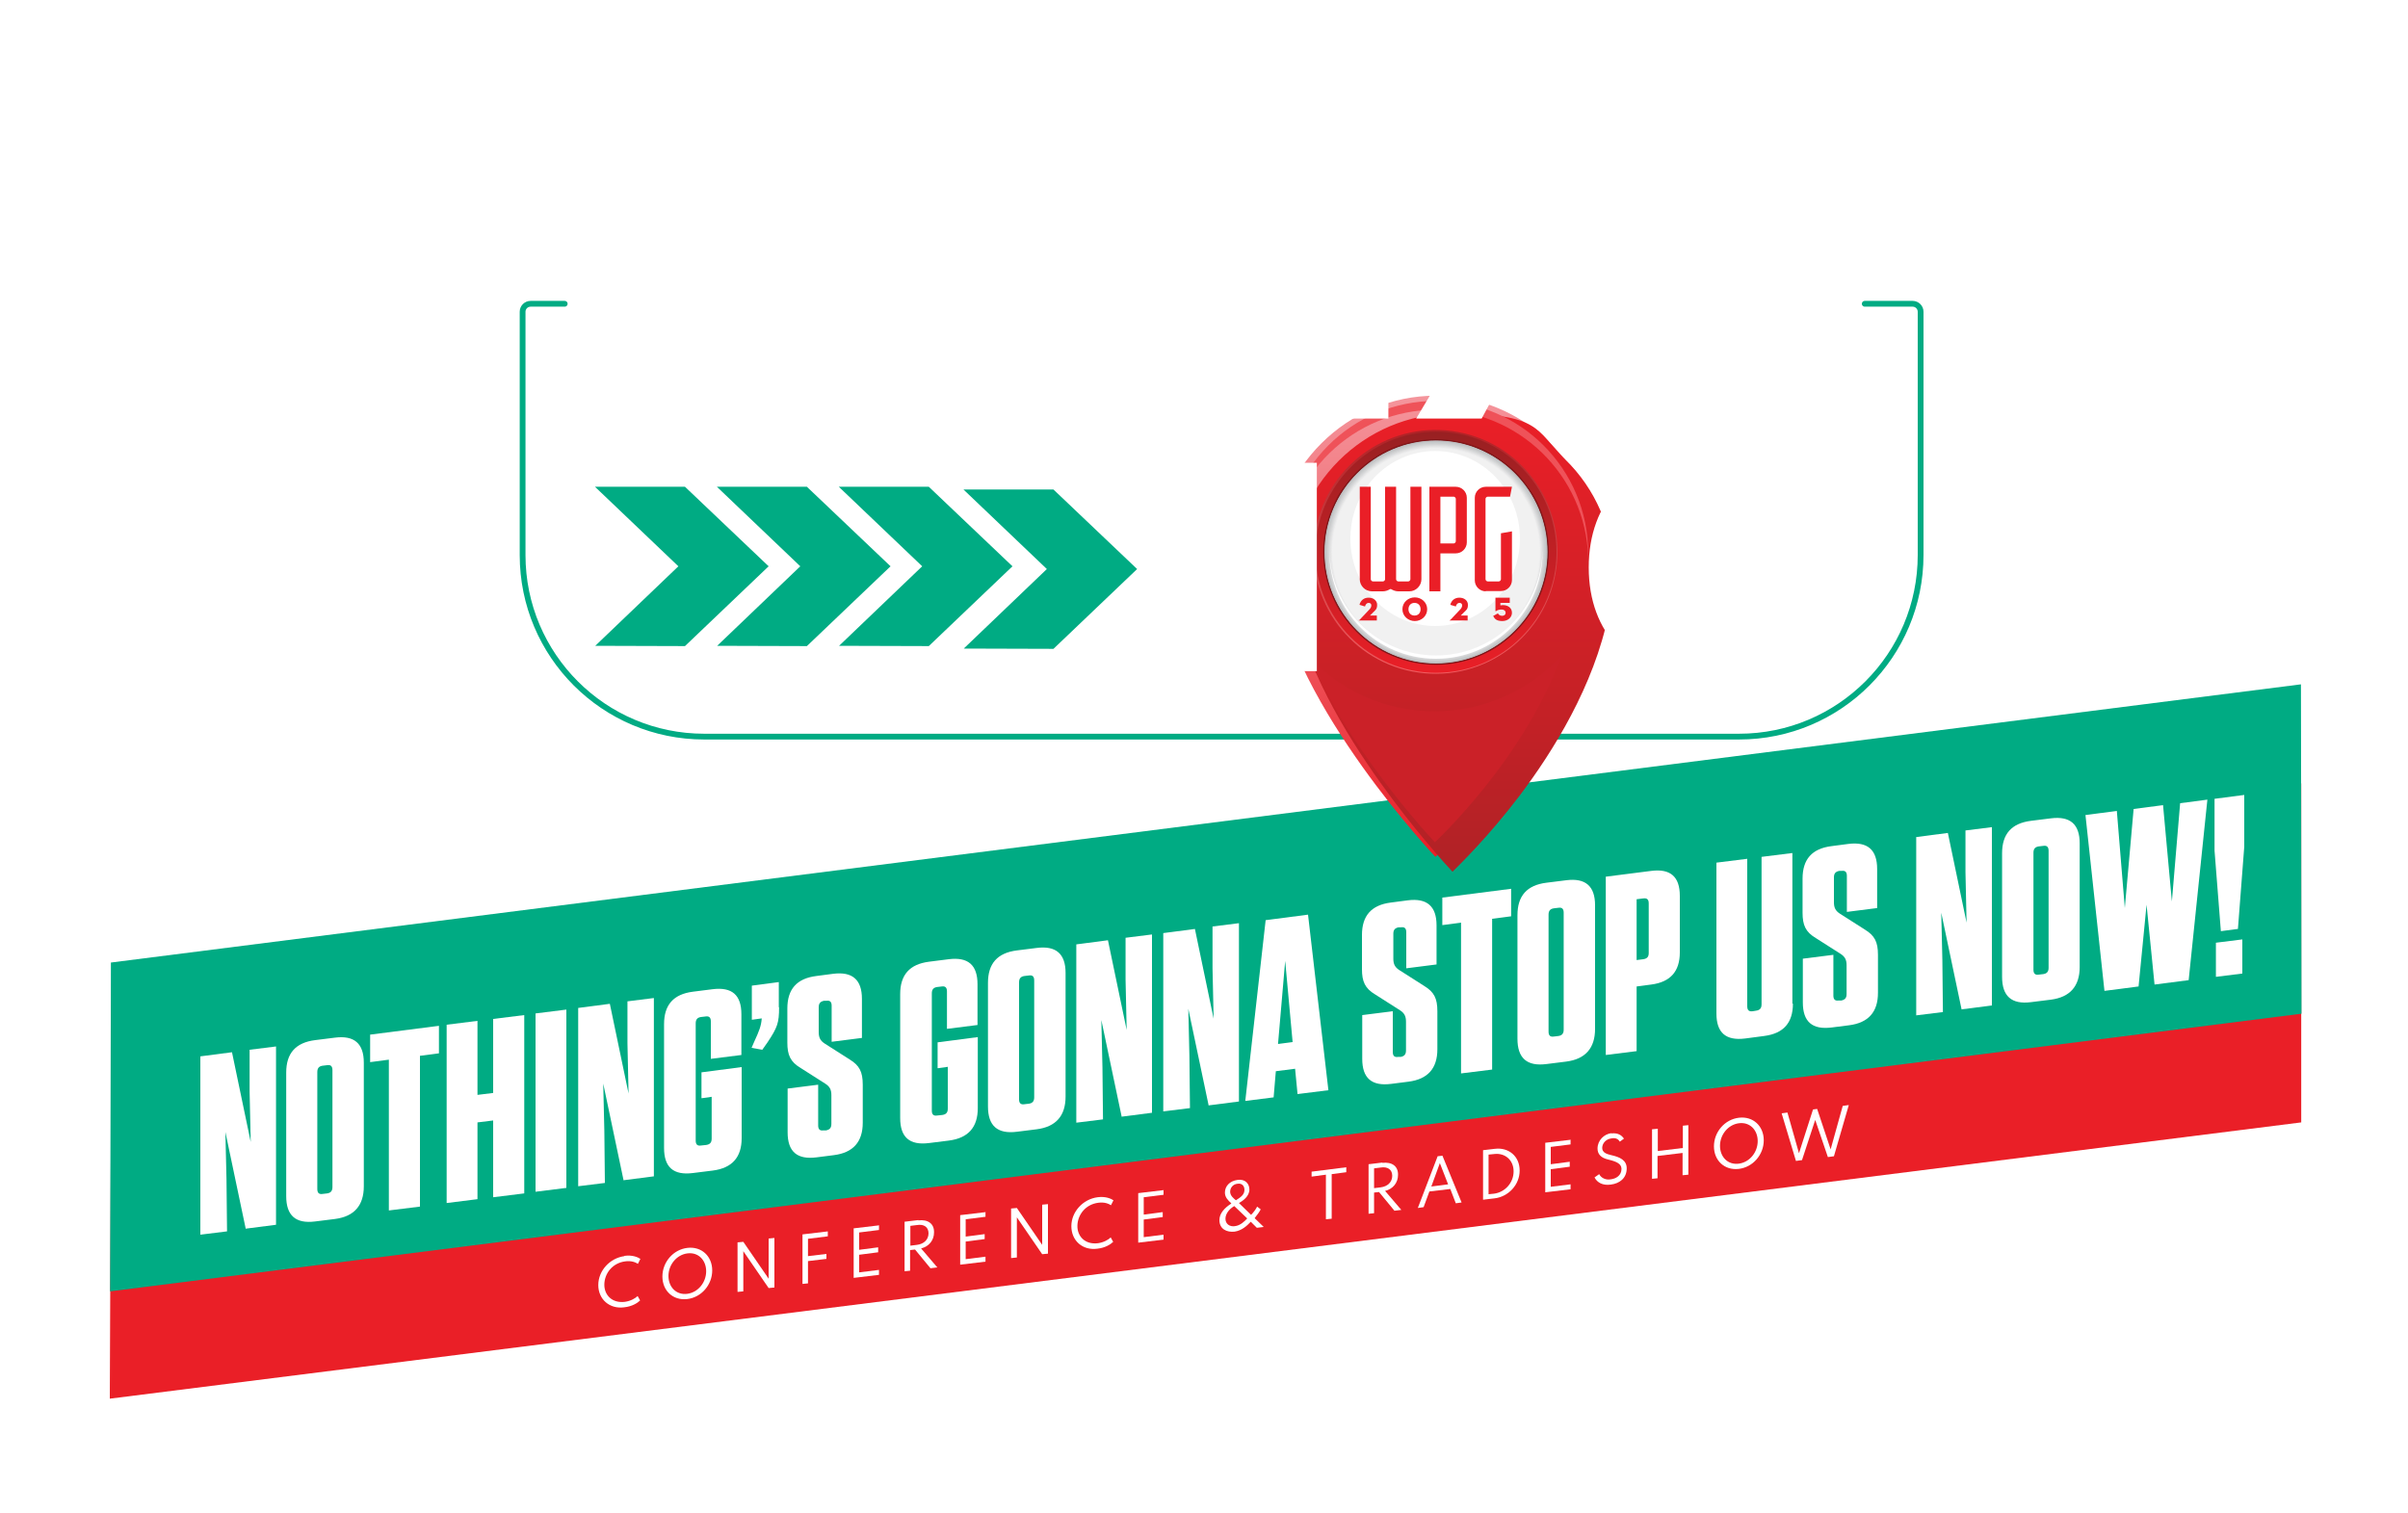 <?xml version="1.0" encoding="UTF-8"?>
<svg id="Layer_1" xmlns="http://www.w3.org/2000/svg" xmlns:xlink="http://www.w3.org/1999/xlink" version="1.1" viewBox="0 0 875 550">
  <!-- Generator: Adobe Illustrator 29.4.0, SVG Export Plug-In . SVG Version: 2.1.0 Build 152)  -->
  <defs>
    <style>
      .st0 {
        fill: #f1f1f1;
      }

      .st1 {
        fill: #e9e9ea;
      }

      .st2, .st3, .st4, .st5, .st6 {
        fill: #00ab83;
      }

      .st7 {
        filter: url(#drop-shadow-2);
      }

      .st8 {
        filter: url(#drop-shadow-5);
      }

      .st9 {
        fill: url(#linear-gradient2);
      }

      .st10 {
        fill: url(#linear-gradient3);
      }

      .st11 {
        fill: #dfdfe0;
      }

      .st12 {
        fill: #dcddde;
      }

      .st13 {
        fill: none;
        filter: url(#drop-shadow-3);
        stroke: #00ab83;
        stroke-linecap: round;
        stroke-miterlimit: 10;
        stroke-width: 2.1px;
      }

      .st14 {
        fill: #d2d3d4;
      }

      .st15 {
        fill: url(#linear-gradient);
      }

      .st16 {
        fill: #c2c4c5;
      }

      .st17 {
        fill: #c7c9ca;
      }

      .st18 {
        fill: #c4c6c8;
      }

      .st19 {
        fill: #cb2128;
      }

      .st20 {
        fill: #cacbcd;
      }

      .st21 {
        fill: #cfd0d1;
      }

      .st22 {
        fill: #ef5259;
      }

      .st23 {
        filter: url(#drop-shadow-10);
      }

      .st24 {
        fill: #d4d5d6;
      }

      .st25 {
        fill: #bdbfc0;
      }

      .st26 {
        fill: #e7e7e7;
      }

      .st3 {
        filter: url(#drop-shadow-14);
      }

      .st4 {
        filter: url(#drop-shadow-13);
      }

      .st5 {
        filter: url(#drop-shadow-12);
      }

      .st6 {
        filter: url(#drop-shadow-11);
      }

      .st27 {
        fill: url(#linear-gradient1);
        filter: url(#drop-shadow-4);
      }

      .st28, .st29, .st30, .st31, .st32 {
        fill: #fff;
      }

      .st33 {
        fill: #cccecf;
      }

      .st34, .st35 {
        fill: #ea1f27;
      }

      .st36 {
        fill: #bfc1c3;
      }

      .st29 {
        filter: url(#drop-shadow-9);
      }

      .st30 {
        filter: url(#drop-shadow-8);
      }

      .st31 {
        filter: url(#drop-shadow-6);
      }

      .st32 {
        filter: url(#drop-shadow-7);
      }

      .st37 {
        fill: #d9dadb;
      }

      .st38 {
        fill: #eeeeef;
      }

      .st39 {
        fill: #801619;
      }

      .st40 {
        fill: #e1e2e2;
      }

      .st41 {
        fill: #e4e4e5;
      }

      .st42 {
        fill: #d7d8d9;
      }

      .st43 {
        fill: #babcbe;
      }

      .st35 {
        filter: url(#drop-shadow-1);
      }

      .st44 {
        fill: #ececec;
      }
    </style>
    <filter id="drop-shadow-1">
      <feOffset dx="0" dy="0"/>
      <feGaussianBlur result="blur" stdDeviation="12"/>
      <feFlood flood-color="#45451c" flood-opacity=".6"/>
      <feComposite in2="blur" operator="in"/>
      <feComposite in="SourceGraphic"/>
    </filter>
    <filter id="drop-shadow-2">
      <feOffset dx="4.6" dy="4.6"/>
      <feGaussianBlur result="blur-2" stdDeviation="3.3"/>
      <feFlood flood-color="#231f20" flood-opacity=".4"/>
      <feComposite in2="blur-2" operator="in"/>
      <feComposite in="SourceGraphic"/>
    </filter>
    <filter id="drop-shadow-3">
      <feOffset dx="6.2" dy="6.2"/>
      <feGaussianBlur result="blur-3" stdDeviation="4.2"/>
      <feFlood flood-color="#231f20" flood-opacity=".5"/>
      <feComposite in2="blur-3" operator="in"/>
      <feComposite in="SourceGraphic"/>
    </filter>
    <linearGradient id="linear-gradient" x1="521.7" y1="311.3" x2="521.7" y2="143.8" gradientUnits="userSpaceOnUse">
      <stop offset="0" stop-color="#ea1f27"/>
      <stop offset="1" stop-color="#f4959c"/>
    </linearGradient>
    <linearGradient id="linear-gradient1" x1="521.7" y1="310.7" x2="521.7" y2="144.3" gradientUnits="userSpaceOnUse">
      <stop offset="0" stop-color="#b02226"/>
      <stop offset="1" stop-color="#ea1f27"/>
    </linearGradient>
    <filter id="drop-shadow-4">
      <feOffset dx="6.1" dy="6.1"/>
      <feGaussianBlur result="blur-4" stdDeviation="4"/>
      <feFlood flood-color="#231f20" flood-opacity=".5"/>
      <feComposite in2="blur-4" operator="in"/>
      <feComposite in="SourceGraphic"/>
    </filter>
    <linearGradient id="linear-gradient2" x1="521.8" y1="244.9" x2="521.8" y2="156.3" gradientTransform="translate(620 -349.7) rotate(79.1)" gradientUnits="userSpaceOnUse">
      <stop offset="0" stop-color="#f05d61"/>
      <stop offset="1" stop-color="#b02226"/>
    </linearGradient>
    <linearGradient id="linear-gradient3" x1="521.8" y1="244.5" x2="521.8" y2="156.8" gradientUnits="userSpaceOnUse">
      <stop offset="0" stop-color="#ea1f27"/>
      <stop offset="1" stop-color="#982022"/>
    </linearGradient>
    <filter id="drop-shadow-5">
      <feOffset dx="6.2" dy="6.2"/>
      <feGaussianBlur result="blur-5" stdDeviation="4.2"/>
      <feFlood flood-color="#231f20" flood-opacity=".5"/>
      <feComposite in2="blur-5" operator="in"/>
      <feComposite in="SourceGraphic"/>
    </filter>
    <filter id="drop-shadow-6">
      <feOffset dx="6.2" dy="6.2"/>
      <feGaussianBlur result="blur-6" stdDeviation="4.2"/>
      <feFlood flood-color="#231f20" flood-opacity=".5"/>
      <feComposite in2="blur-6" operator="in"/>
      <feComposite in="SourceGraphic"/>
    </filter>
    <filter id="drop-shadow-7">
      <feOffset dx="6.2" dy="6.2"/>
      <feGaussianBlur result="blur-7" stdDeviation="4.2"/>
      <feFlood flood-color="#231f20" flood-opacity=".5"/>
      <feComposite in2="blur-7" operator="in"/>
      <feComposite in="SourceGraphic"/>
    </filter>
    <filter id="drop-shadow-8">
      <feOffset dx="6.2" dy="6.2"/>
      <feGaussianBlur result="blur-8" stdDeviation="4.2"/>
      <feFlood flood-color="#231f20" flood-opacity=".5"/>
      <feComposite in2="blur-8" operator="in"/>
      <feComposite in="SourceGraphic"/>
    </filter>
    <filter id="drop-shadow-9">
      <feOffset dx="6.2" dy="6.2"/>
      <feGaussianBlur result="blur-9" stdDeviation="4.2"/>
      <feFlood flood-color="#231f20" flood-opacity=".5"/>
      <feComposite in2="blur-9" operator="in"/>
      <feComposite in="SourceGraphic"/>
    </filter>
    <filter id="drop-shadow-10">
      <feOffset dx="6.2" dy="6.2"/>
      <feGaussianBlur result="blur-10" stdDeviation="4.2"/>
      <feFlood flood-color="#231f20" flood-opacity=".5"/>
      <feComposite in2="blur-10" operator="in"/>
      <feComposite in="SourceGraphic"/>
    </filter>
    <filter id="drop-shadow-11">
      <feOffset dx="6.2" dy="6.2"/>
      <feGaussianBlur result="blur-11" stdDeviation="4.2"/>
      <feFlood flood-color="#231f20" flood-opacity=".5"/>
      <feComposite in2="blur-11" operator="in"/>
      <feComposite in="SourceGraphic"/>
    </filter>
    <filter id="drop-shadow-12">
      <feOffset dx="6.2" dy="6.2"/>
      <feGaussianBlur result="blur-12" stdDeviation="4.2"/>
      <feFlood flood-color="#231f20" flood-opacity=".5"/>
      <feComposite in2="blur-12" operator="in"/>
      <feComposite in="SourceGraphic"/>
    </filter>
    <filter id="drop-shadow-13">
      <feOffset dx="6.2" dy="6.2"/>
      <feGaussianBlur result="blur-13" stdDeviation="4.2"/>
      <feFlood flood-color="#231f20" flood-opacity=".5"/>
      <feComposite in2="blur-13" operator="in"/>
      <feComposite in="SourceGraphic"/>
    </filter>
    <filter id="drop-shadow-14">
      <feOffset dx="7.2" dy="7.2"/>
      <feGaussianBlur result="blur-14" stdDeviation="4.8"/>
      <feFlood flood-color="#231f20" flood-opacity=".5"/>
      <feComposite in2="blur-14" operator="in"/>
      <feComposite in="SourceGraphic"/>
    </filter>
  </defs>
  <polygon class="st35" points="836.2 407.9 39.9 508.3 40.4 385.1 836.2 284.7 836.2 407.9"/>
  <polygon class="st2" points="836.3 368.4 40 469.3 40.3 349.8 836.1 248.7 836.3 368.4"/>
  <g class="st7">
    <path class="st28" d="M84.7,442l-7.4-35.2.4,17.2.2,18.9-9.7,1.2v-64.8l11.5-1.5,6.8,32.6-.4-18.3v-15.2c0,0,9.6-1.2,9.6-1.2v64.8l-10.9,1.4Z"/>
    <path class="st28" d="M117.1,438.4l-7.2.9c-7.1.9-10.5-2.2-10.5-9.2v-44.9c0-7,3.4-10.9,10.5-11.8l7.2-.9c7-.9,10.5,2.1,10.5,9.1v44.9c0,7-3.5,11-10.5,11.9ZM114.3,382.5l-1.7.2c-1.3.2-1.9.9-1.9,2.3v42.5c0,1.4.6,2,1.9,1.8l1.7-.2c1.3-.2,1.9-.9,1.9-2.3v-42.5c0-1.4-.6-2-1.9-1.8Z"/>
    <path class="st28" d="M136.7,435.3v-54.8l-6.8.9v-10l25-3.2v10l-6.9.9v54.8l-11.3,1.4Z"/>
    <path class="st28" d="M174.6,392.6v-26.9l11.3-1.4v64.8l-11.3,1.4v-27.9l-5.7.7v27.9l-11.2,1.4v-64.8l11.2-1.4v26.9l5.7-.7Z"/>
    <path class="st28" d="M201.2,427.1l-11.2,1.4v-64.8l11.2-1.4v64.8Z"/>
    <path class="st28" d="M222,424.4l-7.4-35.2.4,17.2.2,18.9-9.7,1.2v-64.8l11.5-1.5,6.8,32.6-.4-18.3v-15.2c0,0,9.6-1.2,9.6-1.2v64.8l-10.9,1.4Z"/>
    <path class="st28" d="M250.3,394.5v-9.4l14.6-1.9v25.8c0,7-3.5,10.9-10.5,11.8l-7.2.9c-7.1.9-10.5-2.1-10.5-9.1v-45c0-7,3.4-10.9,10.5-11.8l7.1-.9c7.1-.9,10.5,2.1,10.5,9.1v14.8l-11.1,1.4v-13.6c0-1.4-.6-2-1.9-1.8l-1.7.2c-1.3.2-1.9.9-1.9,2.3v42.6c0,1.4.6,2,1.9,1.8l1.9-.2c1.4-.2,2-.9,2-2.3v-15.2l-3.5.5Z"/>
    <path class="st28" d="M278.5,361.5c0,5.6-.6,7.3-4.2,12.7l-1.9,2.7-3.9-.7,1-2.3c1.8-3.9,2.5-5.7,2.7-8.4l-3.6.5v-12.4l9.8-1.3v9.1Z"/>
    <path class="st28" d="M308.9,389.6v13.8c0,7-3.5,10.9-10.5,11.8l-6.3.8c-7.1.9-10.5-2.1-10.5-9.1v-15.9l11.1-1.4v14.8c0,1.4.6,2,1.9,1.8h1c1.4-.3,1.9-1,1.9-2.4v-10.4c0-2-.6-3.1-2.1-4.1l-9.1-5.8c-3.7-2.2-4.8-4.7-4.8-9.2v-12.4c0-7,3.4-10.9,10.5-11.8l6.1-.8c7-.9,10.5,2.1,10.5,9.1v14.2l-11,1.4v-13.1c0-1.4-.6-2-1.9-1.8h-.9c-1.4.3-1.9,1-1.9,2.4v9c0,2,.6,3.1,2.1,4.1l9.1,5.8c3.6,2.2,4.8,4.5,4.8,9.2Z"/>
    <path class="st28" d="M336.1,383.6v-9.4l14.6-1.9v25.8c0,7-3.5,10.9-10.5,11.8l-7.2.9c-7.1.9-10.5-2.1-10.5-9.1v-45c0-7,3.4-10.9,10.5-11.8l7.1-.9c7.1-.9,10.5,2.1,10.5,9.1v14.8l-11.1,1.4v-13.6c0-1.4-.6-2-1.9-1.8l-1.7.2c-1.3.2-1.9.9-1.9,2.3v42.6c0,1.4.6,2,1.9,1.8l1.9-.2c1.4-.2,2-.9,2-2.3v-15.2l-3.5.5Z"/>
    <path class="st28" d="M372.1,405.8l-7.2.9c-7.1.9-10.5-2.2-10.5-9.2v-44.9c0-7,3.4-10.9,10.5-11.8l7.2-.9c7-.9,10.5,2.1,10.5,9.1v44.9c0,7-3.5,11-10.5,11.9ZM369.3,349.9l-1.7.2c-1.3.2-1.9.9-1.9,2.3v42.5c0,1.4.6,2,1.9,1.8l1.7-.2c1.3-.2,1.9-.9,1.9-2.3v-42.5c0-1.4-.6-2-1.9-1.8Z"/>
    <path class="st28" d="M403,401.3l-7.4-35.2.4,17.2.2,18.9-9.7,1.2v-64.8l11.5-1.5,6.8,32.6-.4-18.3v-15.2c0,0,9.6-1.2,9.6-1.2v64.8l-10.9,1.4Z"/>
    <path class="st28" d="M434.6,397.2l-7.4-35.2.4,17.2.2,18.9-9.7,1.2v-64.8l11.5-1.5,6.8,32.6-.4-18.3v-15.2c0,0,9.6-1.2,9.6-1.2v64.8l-10.9,1.4Z"/>
    <path class="st28" d="M466.9,393.1l-.9-9.3-7,.9-.8,9.5-10.3,1.3,7.4-65.7,15.4-2,7.4,63.8-11.2,1.4ZM459.8,374.8l5.3-.7-2.7-29.5-2.6,30.2Z"/>
    <path class="st28" d="M517.7,362.9v13.8c0,7-3.5,10.9-10.5,11.8l-6.3.8c-7.1.9-10.5-2.1-10.5-9.1v-15.9l11.1-1.4v14.8c0,1.4.6,2,1.9,1.8h1c1.4-.3,1.9-1,1.9-2.4v-10.4c0-2-.6-3.1-2.1-4.1l-9.1-5.8c-3.7-2.2-4.8-4.7-4.8-9.2v-12.4c0-7,3.4-10.9,10.5-11.8l6.1-.8c7-.9,10.5,2.1,10.5,9.1v14.2l-11,1.4v-13.1c0-1.4-.6-2-1.9-1.8h-.9c-1.4.3-1.9,1-1.9,2.4v9c0,2,.6,3.1,2.1,4.1l9.1,5.8c3.6,2.2,4.8,4.5,4.8,9.2Z"/>
    <path class="st28" d="M526.3,385.5v-54.8l-6.8.9v-10l25-3.2v10l-6.9.9v54.8l-11.3,1.4Z"/>
    <path class="st28" d="M564.5,381.2l-7.2.9c-7.1.9-10.5-2.2-10.5-9.2v-44.9c0-7,3.4-10.9,10.5-11.8l7.2-.9c7-.9,10.5,2.1,10.5,9.1v44.9c0,7-3.5,11-10.5,11.9ZM561.7,325.3l-1.7.2c-1.3.2-1.9.9-1.9,2.3v42.5c0,1.4.6,2,1.9,1.8l1.7-.2c1.3-.2,1.9-.9,1.9-2.3v-42.5c0-1.4-.6-2-1.9-1.8Z"/>
    <path class="st28" d="M590.1,377.4l-11.2,1.4v-64.8l16.5-2.1c7-.9,10.4,2.1,10.4,9.1v20.5c0,6.9-3.4,10.8-10.4,11.7l-5.3.7v23.4ZM592.5,321.9l-2.4.3v22.1l2.4-.3c1.4-.2,2-.9,2-2.2v-18.1c0-1.4-.6-2-2-1.8Z"/>
    <path class="st28" d="M646.9,360.1c0,7-3.4,10.9-10.5,11.8l-6.8.9c-7.1.9-10.5-2.1-10.5-9.1v-54.8l11.2-1.4v53.6c0,1.4.6,2,2,1.8l1.2-.2c1.4-.2,2-.9,2-2.3v-53.6l11.2-1.4v54.8Z"/>
    <path class="st28" d="M677.8,342.4v13.8c0,7-3.5,10.9-10.5,11.8l-6.3.8c-7.1.9-10.5-2.1-10.5-9.1v-15.9l11.1-1.4v14.8c0,1.4.6,2,1.9,1.8h1c1.4-.3,1.9-1,1.9-2.4v-10.4c0-2-.6-3.1-2.1-4.1l-9.1-5.8c-3.7-2.2-4.8-4.7-4.8-9.2v-12.4c0-7,3.4-10.9,10.5-11.8l6.1-.8c7-.9,10.5,2.1,10.5,9.1v14.2l-11,1.4v-13.1c0-1.4-.6-2-1.9-1.8h-.9c-1.4.3-1.9,1-1.9,2.4v9c0,2,.6,3.1,2.1,4.1l9.1,5.8c3.6,2.2,4.8,4.5,4.8,9.2Z"/>
    <path class="st28" d="M708.2,362.3l-7.4-35.2.4,17.2.2,18.9-9.7,1.2v-64.8l11.5-1.5,6.8,32.6-.4-18.3v-15.2c0,0,9.6-1.2,9.6-1.2v64.8l-10.9,1.4Z"/>
    <path class="st28" d="M740.6,358.7l-7.2.9c-7.1.9-10.5-2.2-10.5-9.2v-44.9c0-7,3.4-10.9,10.5-11.8l7.2-.9c7-.9,10.5,2.1,10.5,9.1v44.9c0,7-3.5,11-10.5,11.9ZM737.9,302.8l-1.7.2c-1.3.2-1.9.9-1.9,2.3v42.5c0,1.4.6,2,1.9,1.8l1.7-.2c1.3-.2,1.9-.9,1.9-2.3v-42.5c0-1.4-.6-2-1.9-1.8Z"/>
    <path class="st28" d="M781.4,288.1l3.2,34.9,3-35.7,9.9-1.3-6.8,65.6-12.4,1.6-2.9-29-2.9,29.7-12.4,1.6-6.9-63.9,11.4-1.5,2.9,35.3,3.2-36,10.7-1.4Z"/>
    <path class="st28" d="M808.5,333l-6.1.8-2.3-29.3v-18.8l10.8-1.4v18.8l-2.3,29.9ZM810.2,349.2l-9.6,1.2v-12.4l9.6-1.2v12.4Z"/>
  </g>
  <g>
    <path class="st28" d="M226.9,456.4c2.9-.4,4.9.5,5.8,1.1l-.9,1.8c-.9-.6-2.5-1.2-4.6-.9-4.7.6-7.5,4.4-7.6,8.3s2.8,7,7.5,6.4c2.1-.3,3.8-1.3,4.6-2.1l.9,1.6c-.9.9-2.9,2.2-5.8,2.5-5.3.7-9.4-2.9-9.4-8.1,0-5.2,4.2-9.8,9.5-10.5Z"/>
    <path class="st28" d="M249.8,453.5c5.1-.6,9,3,9,8.2,0,5.2-3.9,9.8-9.1,10.4-5.1.6-9-3-9-8.2,0-5.2,3.9-9.8,9.1-10.4ZM249.7,470.2c4-.5,6.9-4.2,6.9-8.2,0-4-2.8-7-6.8-6.5-4,.5-6.9,4.2-6.9,8.2,0,4,2.8,7,6.8,6.5Z"/>
    <path class="st28" d="M270.1,451.3l9.2,13.4v-14.6c0,0,2.1-.2,2.1-.2v18c-.1,0-2.1.2-2.1.2l-9.2-13.4v14.6c0,0-2.1.2-2.1.2v-18c.1,0,2.1-.2,2.1-.2Z"/>
    <path class="st28" d="M300.8,447.5v1.8s-7.2.9-7.2.9v6.3s6.7-.8,6.7-.8v1.8s-6.7.8-6.7.8v8.1s-2,.2-2,.2v-18c.1,0,9.3-1.1,9.3-1.1Z"/>
    <path class="st28" d="M319.4,445.2v1.8s-7.2.9-7.2.9v6.3s6.9-.9,6.9-.9v1.8s-6.9.9-6.9.9v6.4s7.2-.9,7.2-.9v1.8s-9.2,1.1-9.2,1.1v-18c.1,0,9.3-1.1,9.3-1.1Z"/>
    <path class="st28" d="M333.7,443.5c3.5-.4,5.8,1.2,5.7,4.4,0,2.8-1.8,5.1-4.7,5.8l5.9,6.9-2.5.3-5.6-6.8-1.8.2v7.5s-2,.2-2,.2v-18c.1,0,5-.6,5-.6ZM330.8,452.7l2.4-.3c2.5-.3,4.2-1.9,4.2-4.2,0-2.3-1.7-3.4-4.2-3l-2.4.3v7.2Z"/>
    <path class="st28" d="M358.1,440.4v1.8s-7.2.9-7.2.9v6.3s6.9-.9,6.9-.9v1.8s-6.9.9-6.9.9v6.4s7.2-.9,7.2-.9v1.8s-9.2,1.1-9.2,1.1v-18c.1,0,9.3-1.1,9.3-1.1Z"/>
    <path class="st28" d="M369.5,439l9.2,13.4v-14.6c0,0,2.1-.2,2.1-.2v18c-.1,0-2.1.2-2.1.2l-9.2-13.4v14.6c0,0-2.1.2-2.1.2v-18c.1,0,2.1-.2,2.1-.2Z"/>
    <path class="st28" d="M398.8,435.1c2.9-.4,4.9.5,5.8,1.1l-.9,1.8c-.9-.6-2.5-1.2-4.6-.9-4.7.6-7.5,4.4-7.6,8.3s2.8,7,7.5,6.4c2.1-.3,3.8-1.3,4.6-2.1l.9,1.6c-.9.9-2.9,2.2-5.8,2.5-5.3.7-9.4-2.9-9.4-8.2,0-5.2,4.2-9.8,9.5-10.5Z"/>
    <path class="st28" d="M422.8,432.4v1.8s-7.2.9-7.2.9v6.3s6.9-.9,6.9-.9v1.8s-6.9.9-6.9.9v6.4s7.2-.9,7.2-.9v1.8s-9.2,1.1-9.2,1.1v-18c.1,0,9.3-1.1,9.3-1.1Z"/>
    <path class="st28" d="M447.4,437.3c-1.2-1.1-2.3-2.2-2.3-3.9,0-2.2,1.6-4.2,4.6-4.6,2.9-.4,4.3,1.5,4.3,3.5,0,2.5-2.5,4.2-3.8,4.9l4.4,4.3c.9-.9,1.8-2.1,2.2-3l1.3,1c-.3.7-1.3,2.1-2.2,3.2l3.3,3.2-2.5.3-2.2-2.2c-1.5,1.6-3.3,3.2-5.9,3.6-2.8.3-5.5-.9-5.5-4.2,0-2.4,1.8-4.4,4.3-6ZM448.7,445.6c2-.2,3.6-1.8,4.5-2.8l-4.7-4.5c-2.2,1.3-3.2,3.1-3.2,4.6,0,1.9,1.5,3,3.5,2.7ZM449.1,436.2c1.9-1.2,3.1-2.1,3.1-3.8,0-1.3-.8-2.5-2.6-2.2-1.7.2-2.6,1.6-2.6,2.9,0,1.5,1.4,2.5,2.1,3.1Z"/>
    <path class="st28" d="M489.2,424.2v1.8s-5.3.7-5.3.7v16.2c0,0-2.1.2-2.1.2v-16.2c0,0-5.2.7-5.2.7v-1.8s12.6-1.6,12.6-1.6Z"/>
    <path class="st28" d="M502.3,422.6c3.5-.4,5.8,1.2,5.7,4.4,0,2.8-1.8,5.1-4.7,5.8l5.9,6.9-2.5.3-5.6-6.8-1.8.2v7.5s-2,.2-2,.2v-18c.1,0,5-.6,5-.6ZM499.3,431.8l2.4-.3c2.5-.3,4.2-1.9,4.2-4.2,0-2.3-1.7-3.4-4.2-3l-2.4.3v7.2Z"/>
    <path class="st28" d="M524.1,419.9l7,17.1-2.1.3-2-5.2-7.6.9-2.1,5.7-2.1.3,7.2-18.8,1.8-.2ZM526.2,430.4l-3-7.7-3.1,8.5,6.2-.8Z"/>
    <path class="st28" d="M543.2,417.5c4.9-.6,9,2.6,9,7.9,0,5.2-4.1,9.5-9.1,10.1l-4.2.5v-18c.1,0,4.3-.5,4.3-.5ZM540.9,434l2-.2c3.9-.5,7.1-3.9,7.1-8.1,0-4.1-3.1-6.8-7.1-6.3l-2,.2v14.4Z"/>
    <path class="st28" d="M570.7,414.1v1.8s-7.2.9-7.2.9v6.3s6.9-.9,6.9-.9v1.8s-6.9.9-6.9.9v6.4s7.2-.9,7.2-.9v1.8s-9.2,1.1-9.2,1.1v-18c.1,0,9.3-1.1,9.3-1.1Z"/>
    <path class="st28" d="M585.5,411.9c2.7-.3,3.9.9,4.6,1.9l-1.5,1.1c-.5-.8-1.3-1.5-3-1.2-2.2.3-3.4,1.9-3.4,3.5,0,1.6,1.5,2.2,3.3,2.6,3.1.7,5.6,1.8,5.6,4.8,0,3.5-2.5,5.5-5.8,5.9-2.9.4-4.9-.7-5.9-2.6l1.7-1.2c.7,1.4,2.4,2.2,4.1,1.9,2-.2,4-1.4,4-3.8,0-1.9-1.9-2.7-4.8-3.4-2.7-.6-3.9-2-3.9-4,0-3,2.4-5.3,5.1-5.6Z"/>
    <path class="st28" d="M602.4,410.2v8.1s9.1-1.1,9.1-1.1v-8.1s2-.2,2-.2v18c-.1,0-2.1.2-2.1.2v-8.1s-9.1,1.1-9.1,1.1v8.1s-2,.2-2,.2v-18c.1,0,2.1-.2,2.1-.2Z"/>
    <path class="st28" d="M631.9,406.2c5.1-.6,9,3,9,8.2,0,5.2-3.9,9.8-9.1,10.4-5.1.6-9-3-9-8.2,0-5.2,3.9-9.8,9.1-10.4ZM631.8,422.9c4-.5,6.9-4.2,6.9-8.2,0-4-2.8-7-6.8-6.5-4,.5-6.9,4.2-6.9,8.2s2.8,7,6.8,6.5Z"/>
    <path class="st28" d="M649.5,404.3l4.2,14.8,5.1-15.9,1.5-.2,4.9,14.7,4.4-15.8,2.2-.3-5.4,18.6-2.2.3-4.6-13.5-4.8,14.6-2.2.3-5.2-17.3,2.2-.3Z"/>
  </g>
  <g>
    <path class="st13" d="M199,104.2h-12.4c-1.6,0-2.9,1.3-2.9,2.9v88.4c0,36.5,29.6,66,66,66h376c36.5,0,66-29.6,66-66v-88.4c0-1.6-1.3-2.9-2.9-2.9h-17.4"/>
    <g>
      <g>
        <path class="st15" d="M580.6,201.6c-.6-32-26.8-57.8-58.9-57.8s-58.9,26.4-58.9,58.9.3,6.6.6,8.8c0,0,0,.1,0,.2,0,0,0,.1,0,.2,6.6,45,58.2,99.5,58.2,99.5,0,0,47.1-43.4,57.1-94.1,1.2-4.6,1.8-15.3,1.8-15.6Z"/>
        <path class="st27" d="M521.7,310.7c-2.1-2.2-13.9-15.1-26.3-32.5-12.5-17.5-28.1-43.2-31.5-66.4v-.4c-.4-2-.7-8-.7-8.7,0-32.2,26.2-58.5,58.5-58.5s30,5.9,41,16.7c11,10.8,17.2,25.2,17.5,40.6,0,.6-.6,11-1.8,15.5-5.2,26.1-20.4,50.3-32.2,65.9-11.6,15.3-22.4,25.7-24.4,27.7Z"/>
        <circle class="st9" cx="521.8" cy="200.6" r="44.3" transform="translate(226 675) rotate(-79.1)"/>
        <path class="st10" d="M521.8,244.5c-24.2,0-43.8-19.7-43.8-43.8s19.7-43.8,43.8-43.8,43.8,19.7,43.8,43.8-19.7,43.8-43.8,43.8Z"/>
        <path class="st39" d="M521.8,241.6c-22.6,0-41-18.4-41-41s18.4-41,41-41,41,18.4,41,41-18.4,41-41,41Z"/>
        <g>
          <path class="st43" d="M521.8,241.1c-22.3,0-40.5-18.2-40.5-40.5s18.2-40.5,40.5-40.5,40.5,18.2,40.5,40.5-18.2,40.5-40.5,40.5Z"/>
          <path class="st25" d="M521.8,241c-22.3,0-40.4-18.1-40.4-40.4s18.1-40.4,40.4-40.4,40.4,18.1,40.4,40.4-18.1,40.4-40.4,40.4Z"/>
          <path class="st36" d="M521.8,240.9c-22.2,0-40.3-18.1-40.3-40.3s18.1-40.3,40.3-40.3,40.3,18.1,40.3,40.3-18.1,40.3-40.3,40.3Z"/>
          <path class="st16" d="M521.8,240.7c-22.1,0-40.1-18-40.1-40.1s18-40.1,40.1-40.1,40.1,18,40.1,40.1-18,40.1-40.1,40.1Z"/>
          <path class="st18" d="M521.8,240.6c-22,0-40-17.9-40-40s17.9-40,40-40,40,17.9,40,40-17.9,40-40,40Z"/>
          <path class="st17" d="M521.8,240.5c-22,0-39.9-17.9-39.9-39.9s17.9-39.9,39.9-39.9,39.9,17.9,39.9,39.9-17.9,39.9-39.9,39.9Z"/>
          <path class="st20" d="M521.8,240.3c-21.9,0-39.7-17.8-39.7-39.7s17.8-39.7,39.7-39.7,39.7,17.8,39.7,39.7-17.8,39.7-39.7,39.7Z"/>
          <path class="st33" d="M521.8,240.2c-21.8,0-39.6-17.8-39.6-39.6s17.8-39.6,39.6-39.6,39.6,17.8,39.6,39.6-17.8,39.6-39.6,39.6Z"/>
          <path class="st21" d="M521.8,240.1c-21.7,0-39.4-17.7-39.4-39.4s17.7-39.4,39.4-39.4,39.4,17.7,39.4,39.4-17.7,39.4-39.4,39.4Z"/>
          <path class="st14" d="M521.8,239.9c-21.7,0-39.3-17.6-39.3-39.3s17.6-39.3,39.3-39.3,39.3,17.6,39.3,39.3-17.6,39.3-39.3,39.3Z"/>
          <path class="st24" d="M521.8,239.8c-21.6,0-39.2-17.6-39.2-39.2s17.6-39.2,39.2-39.2,39.2,17.6,39.2,39.2-17.6,39.2-39.2,39.2Z"/>
          <path class="st42" d="M521.8,239.7c-21.5,0-39-17.5-39-39s17.5-39,39-39,39,17.5,39,39-17.5,39-39,39Z"/>
          <path class="st37" d="M521.8,239.5c-21.5,0-38.9-17.5-38.9-38.9s17.5-38.9,38.9-38.9,38.9,17.5,38.9,38.9-17.5,38.9-38.9,38.9Z"/>
          <path class="st12" d="M521.8,239.4c-21.4,0-38.8-17.4-38.8-38.8s17.4-38.8,38.8-38.8,38.8,17.4,38.8,38.8-17.4,38.8-38.8,38.8Z"/>
          <path class="st11" d="M521.8,239.2c-21.3,0-38.6-17.3-38.6-38.6s17.3-38.6,38.6-38.6,38.6,17.3,38.6,38.6-17.3,38.6-38.6,38.6Z"/>
          <path class="st40" d="M521.8,239.1c-21.2,0-38.5-17.3-38.5-38.5s17.3-38.5,38.5-38.5,38.5,17.3,38.5,38.5-17.3,38.5-38.5,38.5Z"/>
          <path class="st41" d="M521.8,239c-21.2,0-38.4-17.2-38.4-38.4s17.2-38.4,38.4-38.4,38.4,17.2,38.4,38.4-17.2,38.4-38.4,38.4Z"/>
          <path class="st26" d="M521.8,238.8c-21.1,0-38.2-17.1-38.2-38.2s17.1-38.2,38.2-38.2,38.2,17.1,38.2,38.2-17.1,38.2-38.2,38.2Z"/>
          <path class="st1" d="M521.8,238.7c-21,0-38.1-17.1-38.1-38.1s17.1-38.1,38.1-38.1,38.1,17.1,38.1,38.1-17.1,38.1-38.1,38.1Z"/>
          <path class="st44" d="M521.8,238.6c-20.9,0-38-17-38-38s17-38,38-38,38,17,38,38-17,38-38,38Z"/>
          <path class="st38" d="M521.8,238.4c-20.9,0-37.8-17-37.8-37.8s17-37.8,37.8-37.8,37.8,17,37.8,37.8-17,37.8-37.8,37.8Z"/>
          <path class="st0" d="M521.8,238.3c-20.8,0-37.7-16.9-37.7-37.7s16.9-37.7,37.7-37.7,37.7,16.9,37.7,37.7-16.9,37.7-37.7,37.7Z"/>
        </g>
        <path class="st22" d="M521.8,148.9c30,0,54.4,23.9,55.3,53.7,0-.5,0-1,0-1.6,0-30.5-24.7-55.3-55.3-55.3s-55.3,24.7-55.3,55.3,0,1,0,1.6c.8-29.8,25.3-53.7,55.3-53.7Z"/>
        <path class="st28" d="M521.8,238.2c21.2,0,38.3-17,38.7-38.1,0,.2,0,.4,0,.6,0,21.4-17.3,38.7-38.7,38.7s-38.7-17.3-38.7-38.7,0-.4,0-.6c.3,21.1,17.5,38.1,38.7,38.1Z"/>
        <path class="st28" d="M552.3,195.7c0,17.6-13.8,31.8-30.8,31.8s-30.8-14.2-30.8-31.8,13.8-31.8,30.8-31.8,30.8,14.2,30.8,31.8Z"/>
        <path class="st19" d="M521.3,258.5c-17.8,0-33.8-7.4-45.2-19.3,5.8,14,14.5,27.6,21.9,38,11,15.4,21.5,26.9,23.4,28.9,1.8-1.7,11.4-11,21.7-24.6,8.2-10.8,18.1-26.1,24.3-43.2-11.5,12.4-27.9,20.2-46.1,20.2Z"/>
      </g>
      <g>
        <g>
          <path class="st34" d="M519.4,214.9v-38h9.6c2.2,0,4,1.8,4,4v16.2c0,2.2-1.8,4-4,4h-5.6v13.8h-4ZM523.4,197.5h4.8c.4,0,.8-.4.8-.8v-15.4c0-.4-.4-.8-.8-.8h-4.8v17Z"/>
          <path class="st34" d="M539.9,214.9c-2.2,0-4-1.8-4-4v-30c0-2.2,1.8-4,4-4h9.5l-.7,3.6h-8.1c-.4,0-.8.4-.8.8v29.2c0,.4.4.8.8.8h4c.4,0,.8-.4.8-.8v-16.7l4-.7v17.7c0,2.2-1.8,4-4,4h-5.6Z"/>
          <path class="st34" d="M508.1,214.9c-.9,0-1.8-.3-2.6-.8h-.2c0-.1-.2,0-.2,0-.8.5-1.7.8-2.6.8h-4c-2.4,0-4.4-2-4.4-4.4v-33.6h4v33.6c0,.4.4.8.8.8h3.6c.4,0,.8-.4.8-.8v-33.6h4v33.6c0,.4.4.8.8.8h3.6c.4,0,.8-.4.8-.8v-33.6h4v33.6c0,2.4-2,4.4-4.4,4.4h-4Z"/>
        </g>
        <g>
          <path class="st34" d="M493.9,225.4l3.6-3.8c.5-.5.8-1,.8-1.6s-.4-.9-1-.9-1.1.5-1.3,1.3l-2-.6c.4-1.6,1.6-2.6,3.3-2.6s3.1,1,3.1,2.6-.6,1.9-1.4,2.7l-1.2,1.2h2.5v1.8h-6.5c-.1,0-.1,0,0-.2Z"/>
          <path class="st34" d="M509.6,221.4c0-2.5,2.1-4.3,4.5-4.3s4.5,1.8,4.5,4.3-2.1,4.3-4.5,4.3-4.5-1.8-4.5-4.3ZM516.2,221.4c0-1.3-.8-2.3-2.2-2.3s-2.2,1-2.2,2.3.8,2.3,2.2,2.3,2.2-1,2.2-2.3Z"/>
          <path class="st34" d="M526.9,225.4l3.6-3.8c.5-.5.8-1,.8-1.6s-.4-.9-1-.9-1.1.5-1.3,1.3l-2-.6c.4-1.6,1.6-2.6,3.3-2.6s3.1,1,3.1,2.6-.6,1.9-1.4,2.7l-1.2,1.2h2.5v1.8h-6.5c-.1,0-.1,0,0-.2Z"/>
          <path class="st34" d="M542.5,223.9l1.8-1c.2.4.7.9,1.5.9s1.3-.4,1.3-1.1-.6-1.2-1.5-1.2-1.6.3-2,.6c-.1,0-.2,0-.2,0v-4.9h5.2v1.9h-3.4v.9c.2,0,.5-.1.9-.1,2.1,0,3.3,1.2,3.3,2.8s-1.4,3-3.5,3-2.8-.8-3.3-1.8Z"/>
        </g>
      </g>
    </g>
    <g class="st8">
      <path class="st28" d="M234.4,113.5v33.1h-13.1v-33.1h-11.4v-10.8h35.4l1.8,10.8h-12.7Z"/>
      <path class="st28" d="M279.5,146.7v-17h-12.2v17h-13.1v-44h13.1v15.7h12.2v-15.7h13.1v44h-13.1Z"/>
      <path class="st28" d="M302.6,146.7v-44h29v10.1h-16.3v6h12.3l1.7,10.5h-14v7.2h16.8v10.1h-29.6Z"/>
    </g>
    <polygon class="st31" points="444.3 145.9 444.3 65.5 497.3 65.5 497.3 84.1 467.6 84.1 467.6 95 490.1 95 493.1 114.2 467.6 114.2 467.6 127.4 498.3 127.4 498.3 145.9 444.3 145.9"/>
    <path class="st32" d="M532.4,145.9h-24s24.2-40.5,24.2-40.4l-22.5-39.7,25.5-.3,12.2,21.9,11.5-21.8h24.1l-22.6,37.7,24.3,43.1-25.6.3-14-25.4c0-.1-13.3,24.6-13.3,24.6"/>
    <polygon class="st30" points="637.4 85.3 637.4 145.9 613.6 145.9 613.6 85.3 592.7 85.3 592.7 65.5 657.4 65.5 660.6 85.3 637.4 85.3"/>
    <path class="st29" d="M433.4,65.7c-.2-.3-.5-.5-.9-.5h-19c-.6,0-1.1.5-1.1,1.1h0c0,2.2-.4,4.9-1.4,9.7l-.7,3.7-.4,1.9-6.9,33.9-32.3-74.1c-.2-.4-.6-.7-1.1-.6-.5,0-.8.4-.9.8l-18.9,89.2-.2,1.1c-2.1,9.4-2.4,11.1-3.5,13.7-.1.3,0,.7.1,1,.2.3.5.5.9.5h18.9c.6,0,1-.5,1.1-1,0-2.7.4-4.7,1.3-9.6l1.2-5.7,6.2-31.9c4.4,11.2,18,46.2,18.5,47.5.1.4.5.7,1,.7h19.6c.5,0,.9-.3,1-.8,1.7-8,14.1-66.3,14.1-66.3,1.9-9,2.3-10.6,3.3-13.1.1-.3.1-.7,0-1"/>
    <g class="st23">
      <path class="st28" d="M446.3,237.6v-49.7s-15.8,6.5-15.8,6.5l-3.2-21.5,22.1-10.9h22.9s0,75.7,0,75.7h-26.1Z"/>
      <path class="st28" d="M607.7,239.1c-21.2,0-36.6-14.9-36.6-39.1,0-24.1,15.3-39.3,36.5-39.3,20.9,0,36.4,14.9,36.4,39.3,0,24.1-15.5,39.1-36.4,39.1ZM607.7,181.6c-6.2,0-11,4.4-11,18.4,0,13.8,5.2,18.2,11,18.2,6,0,10.9-4.4,10.9-18.2,0-13.9-5.2-18.3-10.9-18.3Z"/>
    </g>
    <polygon class="st6" points="240.3 199.6 210 170.7 242.7 170.7 273.1 199.6 242.7 228.6 210.1 228.5 240.3 199.6"/>
    <polygon class="st5" points="284.6 199.6 254.3 170.7 287 170.7 317.4 199.6 287 228.6 254.4 228.5 284.6 199.6"/>
    <polygon class="st4" points="328.9 199.6 298.6 170.7 331.3 170.7 361.7 199.6 331.3 228.6 298.7 228.5 328.9 199.6"/>
    <polygon class="st3" points="373.2 199.6 342.9 170.7 375.6 170.7 406 199.6 375.6 228.6 343 228.5 373.2 199.6"/>
  </g>
</svg>